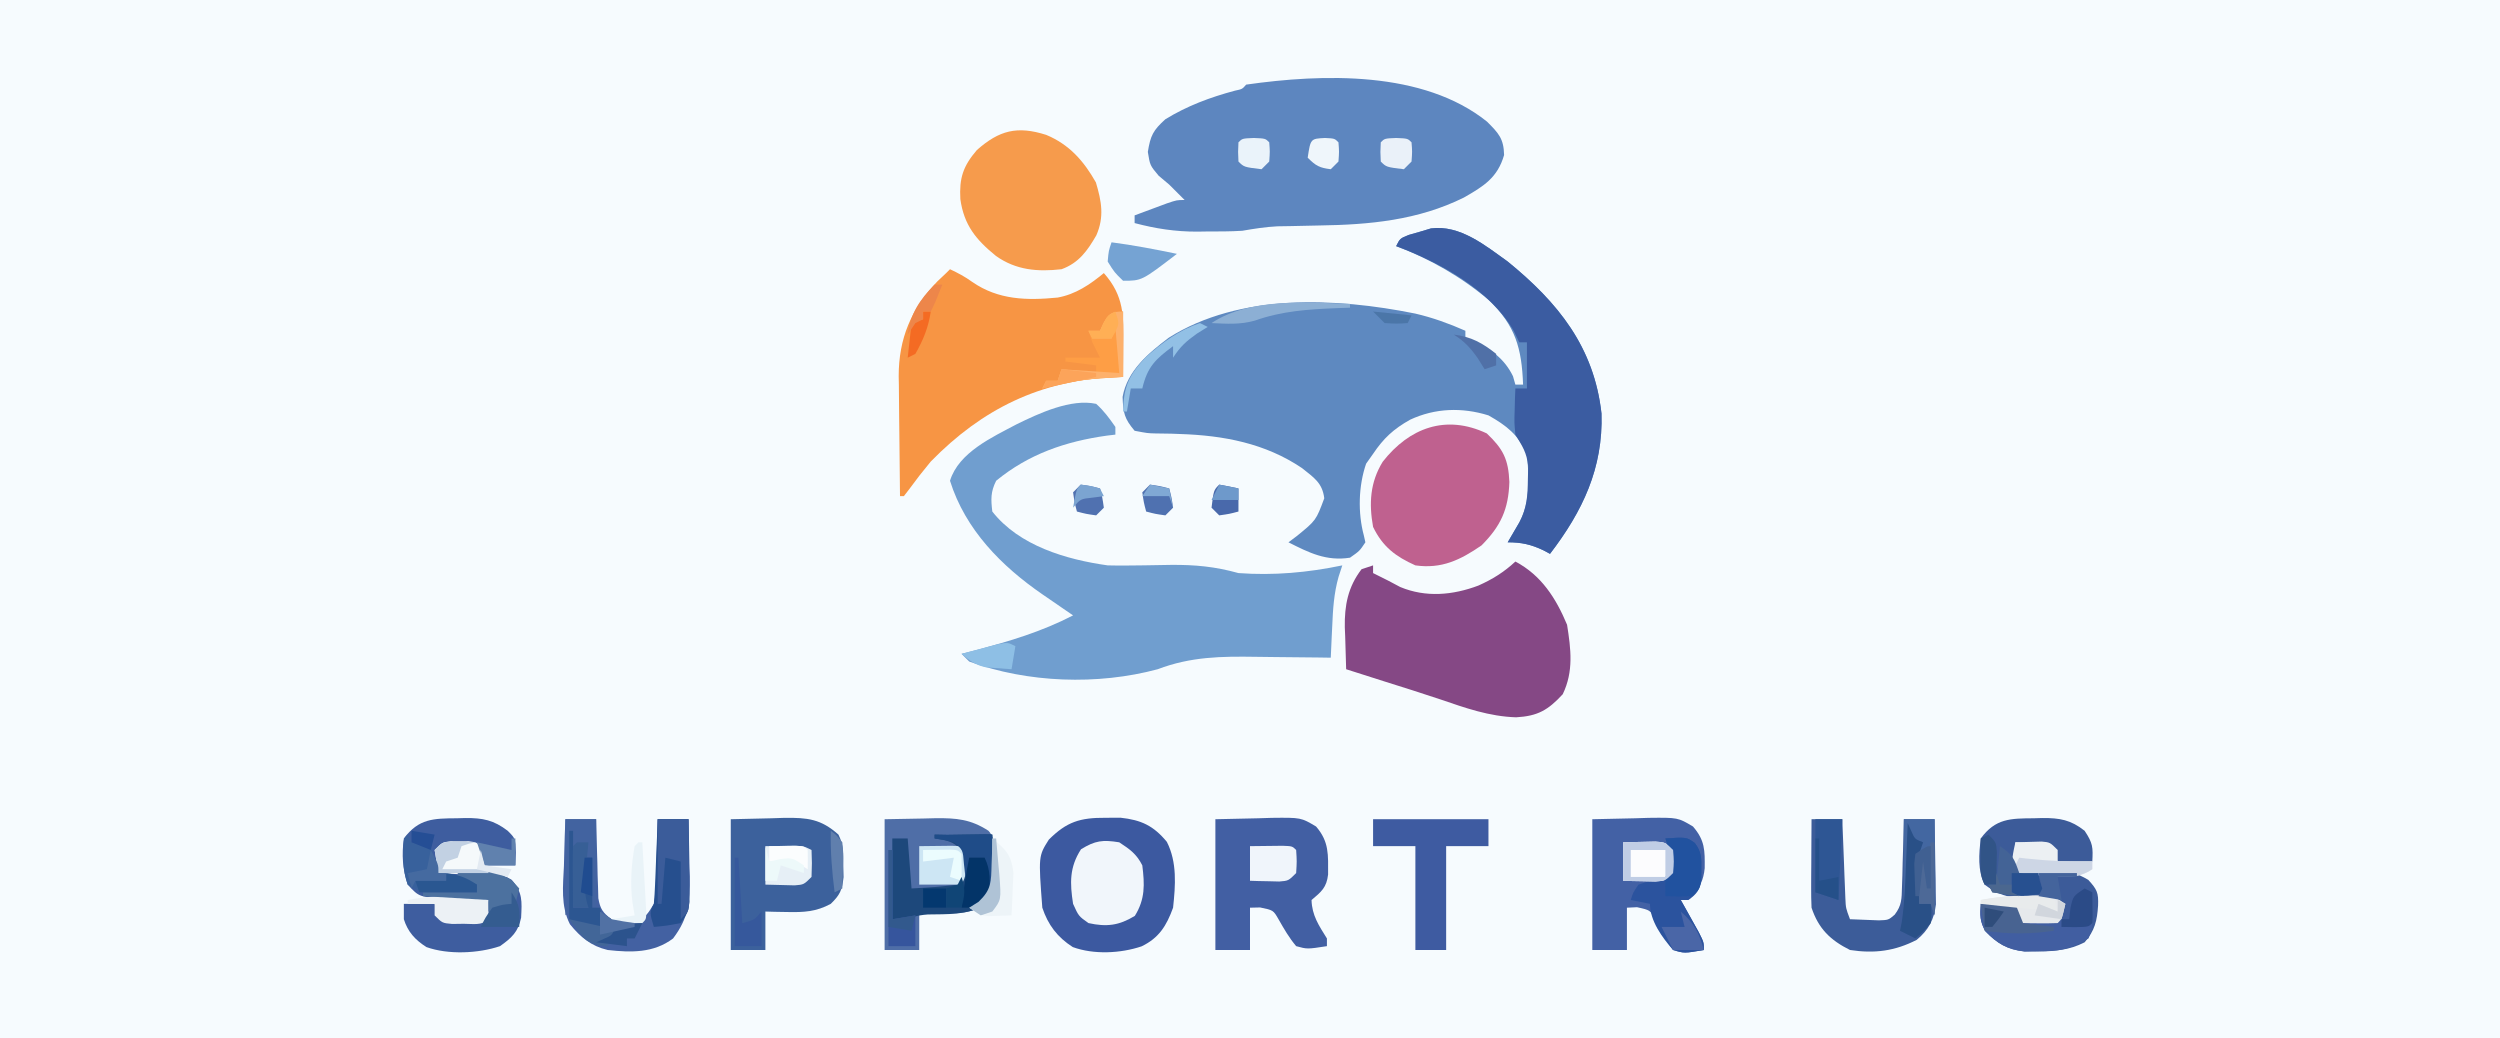 <?xml version="1.0" encoding="UTF-8"?>
<svg version="1.1" xmlns="http://www.w3.org/2000/svg" width="650" height="270">
<path d="M0 0 C214.5 0 429 0 650 0 C650 89.1 650 178.2 650 270 C435.5 270 221 270 0 270 C0 180.9 0 91.8 0 0 Z " fill="#F6FBFE" transform="translate(0,0)"/>
<path d="M0 0 C13.083 10.643 22.477 22.236 24.391 39.531 C24.83 53.719 19.479 64.929 11 76 C10.134 75.536 10.134 75.536 9.25 75.062 C6.037 73.545 3.557 73 0 73 C1.009 71.275 2.018 69.549 3.027 67.824 C5.976 62.294 5.533 56.09 5 50 C2.737 45.04 -0.285 42.652 -5 40 C-11.847 37.866 -18.88 38.091 -25.375 41.125 C-29.683 43.548 -32.244 45.908 -35 50 C-35.598 50.846 -36.196 51.691 -36.812 52.562 C-38.8 58.316 -38.987 65.342 -37.391 71.258 C-37.197 72.12 -37.197 72.12 -37 73 C-38.5 75.25 -38.5 75.25 -41 77 C-47.143 77.964 -51.653 75.716 -57 73 C-56.258 72.443 -55.515 71.886 -54.75 71.312 C-49.827 67.288 -49.827 67.288 -47.691 61.559 C-48.18 57.506 -50.411 56.177 -53.473 53.707 C-63.046 47.241 -73.898 45.203 -85.273 44.84 C-85.996 44.812 -86.719 44.785 -87.464 44.757 C-88.878 44.711 -90.293 44.689 -91.708 44.692 C-93.664 44.637 -93.664 44.637 -97 44 C-99.667 40.853 -99.988 39.354 -100.125 35.188 C-98.918 28.372 -93.406 23.83 -88.125 19.812 C-69.664 8.163 -44.608 9.384 -24.096 13.516 C-19.561 14.563 -15.25 16.119 -11 18 C-11 18.66 -11 19.32 -11 20 C-10.299 20.227 -9.598 20.454 -8.875 20.688 C-4.329 22.763 -0.846 25.269 1.375 29.812 C1.684 30.895 1.684 30.895 2 32 C2.66 32 3.32 32 4 32 C3.658 22.535 2.007 16.663 -4.875 10.062 C-11.892 4.082 -20.365 -0.786 -29 -4 C-28 -6 -28 -6 -25.707 -6.922 C-24.752 -7.195 -23.797 -7.468 -22.812 -7.75 C-21.87 -8.034 -20.928 -8.317 -19.957 -8.609 C-12.407 -9.607 -5.847 -4.181 0 0 Z " fill="#5E89C0" transform="translate(392,68)"/>
<path d="M0 0 C2.984 2.984 4.356 4.394 4.438 8.688 C2.741 14.574 -0.864 16.8 -6.043 19.754 C-17.945 25.643 -30.525 26.809 -43.625 27 C-46.146 27.051 -48.667 27.106 -51.188 27.164 C-52.282 27.182 -53.376 27.199 -54.504 27.217 C-57.616 27.375 -60.558 27.844 -63.625 28.375 C-66.729 28.573 -69.828 28.56 -72.938 28.562 C-73.741 28.575 -74.545 28.587 -75.373 28.6 C-81.032 28.613 -86.158 27.822 -91.625 26.375 C-91.625 25.715 -91.625 25.055 -91.625 24.375 C-89.835 23.704 -88.043 23.039 -86.25 22.375 C-85.252 22.004 -84.255 21.633 -83.227 21.25 C-80.625 20.375 -80.625 20.375 -78.625 20.375 C-79.182 19.818 -79.739 19.261 -80.312 18.688 C-81.076 17.924 -81.839 17.161 -82.625 16.375 C-83.532 15.612 -84.44 14.849 -85.375 14.062 C-87.625 11.375 -87.625 11.375 -88.188 7.875 C-87.503 3.615 -86.827 2.272 -83.625 -0.625 C-77.932 -4.116 -71.987 -6.322 -65.559 -8.047 C-63.637 -8.455 -63.637 -8.455 -62.625 -9.625 C-42.731 -12.464 -16.598 -13.311 0 0 Z " fill="#5D86BF" transform="translate(386.625,31.625)"/>
<path d="M0 0 C2.059 1.854 3.385 3.694 5 6 C5 6.66 5 7.32 5 8 C3.909 8.13 3.909 8.13 2.797 8.262 C-7.943 9.763 -17.556 13.057 -26 20 C-27.444 22.889 -27.377 24.796 -27 28 C-20.003 36.905 -7.82 40.474 3 42 C4.997 42.056 6.995 42.063 8.992 42.027 C10.11 42.015 11.227 42.003 12.379 41.99 C14.702 41.955 17.025 41.916 19.348 41.873 C25.685 41.811 30.914 42.305 37 44 C46.169 44.669 55.02 43.873 64 42 C63.524 43.456 63.524 43.456 63.039 44.941 C61.806 49.256 61.559 53.472 61.375 57.938 C61.336 58.717 61.298 59.496 61.258 60.299 C61.165 62.199 61.081 64.099 61 66 C59.992 65.984 58.984 65.969 57.946 65.952 C54.163 65.898 50.379 65.863 46.596 65.835 C44.966 65.82 43.337 65.8 41.708 65.774 C32.582 65.631 24.641 65.715 16 69 C0.384 73.202 -17.815 72.562 -33 67 C-33.66 66.34 -34.32 65.68 -35 65 C-33.242 64.546 -33.242 64.546 -31.449 64.082 C-22.581 61.736 -14.19 59.239 -6 55 C-6.88 54.397 -7.761 53.793 -8.668 53.172 C-9.841 52.365 -11.014 51.557 -12.188 50.75 C-12.766 50.354 -13.344 49.959 -13.939 49.551 C-24.621 42.188 -34.004 32.734 -38 20 C-35.722 12.593 -26.966 8.664 -20.648 5.297 C-14.865 2.465 -6.553 -1.417 0 0 Z " fill="#709ECF" transform="translate(285,105)"/>
<path d="M0 0 C2.056 0.971 3.923 1.944 5.762 3.289 C12.557 8.003 20.001 8.15 28.003 7.365 C32.682 6.51 36.393 3.978 40 1 C45.311 6.996 45.146 12.169 45.062 19.812 C45.058 20.601 45.053 21.389 45.049 22.201 C45.037 24.134 45.019 26.067 45 28 C44.247 28.014 43.494 28.028 42.719 28.043 C23.576 28.903 8.403 36.278 -5 50 C-6.996 52.396 -8.89 54.825 -10.723 57.348 C-11.144 57.893 -11.566 58.438 -12 59 C-12.33 59 -12.66 59 -13 59 C-13.075 53.753 -13.129 48.506 -13.165 43.259 C-13.18 41.477 -13.2 39.696 -13.226 37.914 C-13.263 35.34 -13.28 32.766 -13.293 30.191 C-13.308 29.407 -13.324 28.622 -13.34 27.813 C-13.343 18.045 -10.083 10.273 -3.312 3.188 C-2.549 2.466 -1.786 1.744 -1 1 C-0.67 0.67 -0.34 0.34 0 0 Z " fill="#F79544" transform="translate(247,70)"/>
<path d="M0 0 C6.743 3.574 10.534 9.495 13.438 16.438 C14.444 22.81 15.171 28.572 12.312 34.5 C8.486 38.637 5.826 40.179 0.188 40.5 C-6.767 40.287 -13.049 38.059 -19.565 35.822 C-24.353 34.205 -29.181 32.71 -34 31.188 C-35.917 30.577 -37.834 29.967 -39.75 29.355 C-40.57 29.094 -41.39 28.833 -42.234 28.563 C-42.817 28.377 -43.4 28.191 -44 28 C-44.109 25.166 -44.188 22.335 -44.25 19.5 C-44.284 18.709 -44.317 17.917 -44.352 17.102 C-44.445 11.404 -43.539 6.622 -40 2 C-39.01 1.67 -38.02 1.34 -37 1 C-37 1.66 -37 2.32 -37 3 C-35.677 3.688 -34.34 4.347 -33 5 C-31.989 5.536 -30.979 6.072 -29.938 6.625 C-23.274 9.402 -16.263 8.753 -9.625 6.25 C-5.97 4.621 -2.946 2.75 0 0 Z " fill="#854885" transform="translate(394,146)"/>
<path d="M0 0 C13.083 10.643 22.477 22.236 24.391 39.531 C24.83 53.719 19.479 64.929 11 76 C10.134 75.536 10.134 75.536 9.25 75.062 C6.037 73.545 3.557 73 0 73 C1.009 71.275 2.018 69.549 3.027 67.824 C5.037 64.055 5.192 60.831 5.25 56.625 C5.276 55.504 5.302 54.382 5.328 53.227 C4.964 49.645 3.831 48.035 2 45 C1.707 41.887 1.707 41.887 1.812 38.688 C1.84 37.619 1.867 36.55 1.895 35.449 C1.929 34.641 1.964 33.833 2 33 C2.99 33 3.98 33 5 33 C5 29.04 5 25.08 5 21 C4.34 21 3.68 21 3 21 C2.288 19.515 2.288 19.515 1.562 18 C-4.658 7.302 -17.68 0.213 -29 -4 C-28 -6 -28 -6 -25.707 -6.922 C-24.274 -7.332 -24.274 -7.332 -22.812 -7.75 C-21.87 -8.034 -20.928 -8.317 -19.957 -8.609 C-12.407 -9.607 -5.847 -4.181 0 0 Z " fill="#3B5CA1" transform="translate(392,68)"/>
<path d="M0 0 C4.273 4.054 5.623 6.735 5.875 12.625 C5.655 19.719 3.613 24.137 -1.375 29.125 C-6.926 32.935 -11.748 35.269 -18.562 34.312 C-23.719 31.997 -27.06 29.475 -29.562 24.312 C-30.661 18.213 -30.344 12.713 -27.062 7.375 C-20.161 -1.453 -10.636 -5.038 0 0 Z " fill="#BF618F" transform="translate(386.562,112.688)"/>
<path d="M0 0 C5.997 2.48 9.8 6.808 12.938 12.375 C14.418 17.34 15.136 21.33 13.051 26.117 C10.71 30.15 8.504 33.3 4 34.938 C-2.219 35.641 -7.817 35.194 -13.039 31.492 C-18.184 27.32 -21.369 23.496 -22.309 16.707 C-22.608 11.283 -21.634 8.161 -18 3.938 C-12.2 -1.172 -7.564 -2.399 0 0 Z " fill="#F69B4C" transform="translate(272,35.062)"/>
<path d="M0 0 C1.277 -0.008 2.555 -0.015 3.871 -0.023 C9.285 0.561 12.47 2.053 15.938 6.25 C18.644 11.562 18.187 17.595 17.562 23.375 C15.864 28.065 13.898 31.255 9.363 33.43 C3.912 35.27 -3.051 35.612 -8.512 33.617 C-12.534 31.044 -14.95 27.836 -16.438 23.375 C-17.452 9.981 -17.452 9.981 -14.75 5.688 C-10.078 1.016 -6.606 -0.04 0 0 Z " fill="#3C59A0" transform="translate(287.438,212.625)"/>
<path d="M0 0 C3.692 -0.083 7.384 -0.165 11.188 -0.25 C12.92 -0.305 12.92 -0.305 14.688 -0.36 C22.257 -0.442 22.257 -0.442 26.176 1.891 C29.297 5.5 29.275 8.112 29.223 12.738 C28.921 15.803 27.976 17.658 26 20 C25.01 20.33 24.02 20.66 23 21 C23.433 21.771 23.866 22.542 24.312 23.336 C24.869 24.339 25.426 25.342 26 26.375 C26.557 27.373 27.114 28.37 27.688 29.398 C29 32 29 32 29 34 C23.882 34.882 23.882 34.882 21 34 C19.152 31.554 17.852 29.017 16.453 26.293 C15.112 23.642 15.112 23.642 11.625 22.875 C10.759 22.916 9.893 22.957 9 23 C9 26.63 9 30.26 9 34 C6.03 34 3.06 34 0 34 C0 22.78 0 11.56 0 0 Z " fill="#4361A5" transform="translate(414,213)"/>
<path d="M0 0 C3.692 -0.083 7.384 -0.165 11.188 -0.25 C12.92 -0.305 12.92 -0.305 14.688 -0.36 C22.257 -0.442 22.257 -0.442 26.176 1.891 C29.613 5.866 29.318 9.273 29.305 14.375 C28.911 17.767 27.558 18.855 25 21 C25.103 25.008 26.925 27.663 29 31 C29 31.66 29 32.32 29 33 C23.883 33.794 23.883 33.794 21 33 C19.166 30.82 17.863 28.542 16.453 26.07 C15.063 23.644 15.063 23.644 11.625 22.938 C10.326 22.968 10.326 22.968 9 23 C9 26.63 9 30.26 9 34 C6.03 34 3.06 34 0 34 C0 22.78 0 11.56 0 0 Z " fill="#425FA3" transform="translate(316,213)"/>
<path d="M0 0 C3.506 -0.083 7.013 -0.165 10.625 -0.25 C11.719 -0.286 12.813 -0.323 13.94 -0.36 C19.949 -0.429 23.462 -0.07 28 4 C29.346 6.691 29.206 8.872 29.25 11.875 C29.276 12.924 29.302 13.974 29.328 15.055 C28.954 18.412 28.41 19.664 26 22 C22.19 24.064 18.973 24.219 14.688 24.125 C13.619 24.107 12.55 24.089 11.449 24.07 C10.641 24.047 9.833 24.024 9 24 C9 27.3 9 30.6 9 34 C6.03 34 3.06 34 0 34 C0 22.78 0 11.56 0 0 Z " fill="#3C619C" transform="translate(190,213)"/>
<path d="M0 0 C3.341 -0.062 6.683 -0.124 10.125 -0.188 C11.688 -0.228 11.688 -0.228 13.282 -0.27 C18.628 -0.318 22.375 -0.01 27 3 C29.209 5.209 28.435 10.287 28.442 13.332 C28.249 19.95 28.249 19.95 25.812 22.438 C20.948 25.382 14.441 24.363 9 24 C9 27.3 9 30.6 9 34 C6.03 34 3.06 34 0 34 C0 22.78 0 11.56 0 0 Z " fill="#4F6EA7" transform="translate(230,213)"/>
<path d="M0 0 C0.712 -0.021 1.424 -0.041 2.158 -0.062 C6.71 -0.096 9.596 0.409 13.188 3.25 C15.339 6.478 15.388 7.534 15.188 11.25 C12.217 11.25 9.248 11.25 6.188 11.25 C5.527 9.93 4.867 8.61 4.188 7.25 C2.002 6.551 2.002 6.551 -0.438 6.5 C-1.663 6.415 -1.663 6.415 -2.914 6.328 C-3.541 6.302 -4.167 6.277 -4.812 6.25 C-4.855 8.25 -4.853 10.25 -4.812 12.25 C-2.711 14.351 2.502 13.549 5.465 13.592 C8.961 13.739 11.12 14.21 14.141 16.016 C16.424 18.508 16.825 19.374 16.688 22.688 C16.45 26.591 15.833 29.239 13.188 32.25 C9.158 34.304 5.676 34.548 1.188 34.562 C-0.009 34.579 -1.205 34.596 -2.438 34.613 C-6.933 34.129 -9.516 32.592 -12.625 29.375 C-14.051 26.822 -14.053 25.13 -13.812 22.25 C-10.842 22.25 -7.872 22.25 -4.812 22.25 C-4.482 23.57 -4.152 24.89 -3.812 26.25 C-0.512 26.25 2.788 26.25 6.188 26.25 C6.518 24.93 6.848 23.61 7.188 22.25 C3.614 20.463 -0.606 20.897 -4.551 20.727 C-8.04 20.217 -9.995 19.333 -12.812 17.25 C-14.657 13.561 -14.3 9.277 -13.812 5.25 C-9.991 0.027 -6.082 0.043 0 0 Z " fill="#3C5B99" transform="translate(528.812,212.75)"/>
<path d="M0 0 C0.712 -0.021 1.424 -0.041 2.158 -0.062 C6.725 -0.096 9.544 0.476 13.188 3.25 C15.188 5.25 15.188 5.25 15.312 8.875 C15.271 9.989 15.23 11.102 15.188 12.25 C12.547 12.25 9.908 12.25 7.188 12.25 C6.527 10.6 5.867 8.95 5.188 7.25 C2.217 7.25 -0.752 7.25 -3.812 7.25 C-4.562 10.721 -4.562 10.721 -4.812 14.25 C-3.716 14.204 -2.619 14.157 -1.488 14.109 C-0.034 14.072 1.421 14.035 2.875 14 C3.596 13.966 4.317 13.933 5.061 13.898 C8.85 13.829 10.802 14.029 14.168 15.957 C17.115 19.304 16.895 21.541 16.68 25.836 C15.925 29.539 14.217 31.115 11.188 33.25 C5.519 35.173 -2.29 35.507 -7.926 33.496 C-10.846 31.649 -12.783 29.544 -13.812 26.25 C-13.812 24.93 -13.812 23.61 -13.812 22.25 C-11.172 22.25 -8.533 22.25 -5.812 22.25 C-5.152 23.57 -4.492 24.89 -3.812 26.25 C-0.182 26.25 3.447 26.25 7.188 26.25 C7.518 24.6 7.848 22.95 8.188 21.25 C6.416 21.194 6.416 21.194 4.609 21.137 C3.052 21.071 1.495 21.005 -0.062 20.938 C-0.84 20.915 -1.617 20.892 -2.418 20.869 C-9.797 20.522 -9.797 20.522 -12.812 17.25 C-14.159 13.212 -14.385 9.473 -13.812 5.25 C-9.922 0.063 -6.111 0.044 0 0 Z " fill="#3E5D9F" transform="translate(118.812,212.75)"/>
<path d="M0 0 C2.64 0 5.28 0 8 0 C8.015 0.681 8.029 1.362 8.044 2.064 C8.119 5.147 8.215 8.23 8.312 11.312 C8.335 12.384 8.358 13.456 8.381 14.561 C8.416 15.589 8.452 16.617 8.488 17.676 C8.514 18.624 8.541 19.572 8.568 20.548 C9.067 23.38 9.728 24.293 12 26 C13.942 26.508 13.942 26.508 16 26.438 C17.021 26.467 17.021 26.467 18.062 26.496 C20.863 25.779 21.506 24.429 23 22 C23.499 19.496 23.499 19.496 23.512 16.797 C23.547 15.817 23.583 14.838 23.619 13.828 C23.642 12.812 23.664 11.797 23.688 10.75 C23.722 9.719 23.756 8.688 23.791 7.625 C23.873 5.083 23.943 2.542 24 0 C26.64 0 29.28 0 32 0 C32.117 3.854 32.187 7.707 32.25 11.562 C32.3 13.192 32.3 13.192 32.352 14.854 C32.432 21.497 32.044 25.638 28 31 C22.956 34.814 17.084 34.682 11 34 C6.688 32.982 3.925 30.684 1.187 27.3 C-1.264 22.549 -0.606 17.271 -0.375 12.062 C-0.348 10.902 -0.321 9.741 -0.293 8.545 C-0.223 5.695 -0.124 2.848 0 0 Z " fill="#4361A2" transform="translate(147,213)"/>
<path d="M0 0 C2.64 0 5.28 0 8 0 C8.025 0.681 8.05 1.362 8.076 2.064 C8.192 5.147 8.315 8.23 8.438 11.312 C8.477 12.384 8.516 13.456 8.557 14.561 C8.619 16.103 8.619 16.103 8.684 17.676 C8.72 18.624 8.757 19.572 8.795 20.548 C8.914 23.136 8.914 23.136 10 26 C11.603 26.081 13.208 26.139 14.812 26.188 C15.706 26.222 16.599 26.257 17.52 26.293 C19.997 26.206 19.997 26.206 21.623 24.814 C23.474 22.375 23.428 20.719 23.512 17.676 C23.547 16.648 23.583 15.62 23.619 14.561 C23.642 13.489 23.664 12.417 23.688 11.312 C23.722 10.229 23.756 9.146 23.791 8.029 C23.874 5.353 23.943 2.677 24 0 C26.64 0 29.28 0 32 0 C32.087 4.062 32.14 8.124 32.188 12.188 C32.213 13.338 32.238 14.488 32.264 15.674 C32.273 16.786 32.283 17.897 32.293 19.043 C32.309 20.064 32.324 21.085 32.341 22.137 C31.873 26.068 30.41 28.839 27.344 31.363 C21.656 34.291 16.337 34.969 10 34 C4.851 31.426 1.818 28.454 0 23 C-0.082 21.227 -0.107 19.451 -0.098 17.676 C-0.094 16.648 -0.091 15.62 -0.088 14.561 C-0.08 13.489 -0.071 12.417 -0.062 11.312 C-0.058 10.229 -0.053 9.146 -0.049 8.029 C-0.037 5.353 -0.021 2.676 0 0 Z " fill="#3C5C99" transform="translate(471,213)"/>
<path d="M0 0 C9.9 0 19.8 0 30 0 C30 2.31 30 4.62 30 7 C26.37 7 22.74 7 19 7 C19 15.91 19 24.82 19 34 C16.36 34 13.72 34 11 34 C11 25.09 11 16.18 11 7 C7.37 7 3.74 7 0 7 C0 4.69 0 2.38 0 0 Z " fill="#3E5BA1" transform="translate(357,213)"/>
<path d="M0 0 C2.753 1.796 4.526 3.053 6 6 C6.619 10.995 6.756 14.78 4.062 19.125 C-0.052 21.644 -3.296 22.044 -8 21 C-10.562 19.188 -10.562 19.188 -12 16 C-12.844 10.589 -12.959 6.483 -9.938 1.812 C-6.23 -0.475 -4.289 -0.689 0 0 Z " fill="#F1F6FB" transform="translate(291,219)"/>
<path d="M0 0 C0.92 13.539 0.92 13.539 -2.125 18.375 C-6.44 20.979 -11.865 20.662 -16.758 20.762 C-19.852 20.989 -21.344 21.562 -24 23 C-24.66 22.67 -25.32 22.34 -26 22 C-26 15.07 -26 8.14 -26 1 C-24.68 1 -23.36 1 -22 1 C-21.67 5.29 -21.34 9.58 -21 14 C-14.979 13.676 -14.979 13.676 -9 13 C-7.493 9.987 -7.822 7.317 -8 4 C-10.36 1.64 -11.779 1.509 -15 1 C-15 0.67 -15 0.34 -15 0 C-13.907 0.021 -12.814 0.041 -11.688 0.062 C-0.521 -0.127 -0.521 -0.127 0 0 Z " fill="#1D487B" transform="translate(258,217)"/>
<path d="M0 0 C5.489 -0.366 5.489 -0.366 7.676 1.199 C9.418 3.569 9.401 5.081 9.375 8 C9.383 8.866 9.39 9.732 9.398 10.625 C8.93 13.418 8.251 14.331 6 16 C5.34 16 4.68 16 4 16 C4.433 16.771 4.866 17.542 5.312 18.336 C5.869 19.339 6.426 20.342 7 21.375 C7.557 22.373 8.114 23.37 8.688 24.398 C10 27 10 27 10 29 C4.913 29.877 4.913 29.877 2 29 C-0.826 25.736 -4 21.456 -4 17 C-5.65 16.67 -7.3 16.34 -9 16 C-8.438 14.125 -8.438 14.125 -7 12 C-3.438 10.812 -3.438 10.812 0 10 C1.329 8.896 1.329 8.896 1.125 6.125 C1.144 2.968 1.144 2.968 0 0 Z " fill="#2B539E" transform="translate(433,218)"/>
<path d="M0 0 C2.64 0 5.28 0 8 0 C8.058 3.937 8.094 7.875 8.125 11.812 C8.142 12.932 8.159 14.052 8.176 15.205 C8.182 16.278 8.189 17.351 8.195 18.457 C8.206 19.447 8.216 20.437 8.227 21.456 C8 24 8 24 6 27 C2.375 27.688 2.375 27.688 -1 28 C-2.125 24.25 -2.125 24.25 -1 22 C-0.848 20.334 -0.751 18.663 -0.684 16.992 C-0.642 16.006 -0.6 15.02 -0.557 14.004 C-0.517 12.971 -0.478 11.939 -0.438 10.875 C-0.394 9.835 -0.351 8.794 -0.307 7.723 C-0.2 5.149 -0.098 2.574 0 0 Z " fill="#264F8E" transform="translate(171,213)"/>
<path d="M0 0 C2.97 0 5.94 0 9 0 C9.33 1.32 9.66 2.64 10 4 C13.63 4 17.26 4 21 4 C21 4.66 21 5.32 21 6 C23.64 5.67 26.28 5.34 29 5 C28.875 6.812 28.875 6.812 28 9 C23.555 11.744 20.124 12.409 14.938 12.375 C13.157 12.387 13.157 12.387 11.34 12.398 C6.883 11.867 4.276 10.32 1.188 7.125 C-0.239 4.572 -0.24 2.88 0 0 Z " fill="#415EA1" transform="translate(515,235)"/>
<path d="M0 0 C0.33 0.66 0.66 1.32 1 2 C3.527 2.656 3.527 2.656 6 3 C6.66 5.31 7.32 7.62 8 10 C9.093 10.124 10.186 10.248 11.312 10.375 C15 11 15 11 18 13 C18 13.66 18 14.32 18 15 C15.562 15.054 13.126 15.094 10.688 15.125 C9.652 15.15 9.652 15.15 8.596 15.176 C4.829 15.212 3.216 15.144 0 13 C-0.947 10.158 -1.135 8.324 -1.125 5.375 C-1.128 4.578 -1.13 3.782 -1.133 2.961 C-1 1 -1 1 0 0 Z " fill="#38619C" transform="translate(106,217)"/>
<path d="M0 0 C0 5.61 0 11.22 0 17 C-1.98 17.124 -3.96 17.247 -6 17.375 C-11.236 17.77 -15.971 18.521 -21 20 C-20.67 19.34 -20.34 18.68 -20 18 C-19.01 18 -18.02 18 -17 18 C-16.67 17.01 -16.34 16.02 -16 15 C-13.03 15.33 -10.06 15.66 -7 16 C-7 15.34 -7 14.68 -7 14 C-9.64 13.67 -12.28 13.34 -15 13 C-15 12.67 -15 12.34 -15 12 C-12.03 12 -9.06 12 -6 12 C-6.66 10.68 -7.32 9.36 -8 8 C-8.33 7.01 -8.66 6.02 -9 5 C-8.01 5 -7.02 5 -6 5 C-5.711 4.361 -5.423 3.721 -5.125 3.062 C-3.723 0.492 -2.919 0 0 0 Z " fill="#FE9E45" transform="translate(292,81)"/>
<path d="M0 0 C2.64 0 5.28 0 8 0 C8 7.59 8 15.18 8 23 C7.67 23 7.34 23 7 23 C7 18.71 7 14.42 7 10 C6.34 10 5.68 10 5 10 C4.973 11.417 4.953 12.833 4.938 14.25 C4.926 15.039 4.914 15.828 4.902 16.641 C4.996 18.907 5.368 20.829 6 23 C4.68 23 3.36 23 2 23 C1.34 23.66 0.68 24.32 0 25 C0 16.75 0 8.5 0 0 Z " fill="#4263A0" transform="translate(147,213)"/>
<path d="M0 0 C2.64 0 5.28 0 8 0 C8 8.25 8 16.5 8 25 C7.67 24.01 7.34 23.02 7 22 C6.01 22 5.02 22 4 22 C2.706 19.412 2.832 17.45 2.812 14.562 C2.798 13.594 2.784 12.626 2.77 11.629 C3 9 3 9 5 6 C4.01 5.67 3.02 5.34 2 5 C1.67 10.94 1.34 16.88 1 23 C0.67 23 0.34 23 0 23 C0 15.41 0 7.82 0 0 Z " fill="#4367A1" transform="translate(495,213)"/>
<path d="M0 0 C1.791 -0.054 3.583 -0.093 5.375 -0.125 C6.373 -0.148 7.37 -0.171 8.398 -0.195 C11 0 11 0 13 2 C13.25 5 13.25 5 13 8 C11 10 11 10 8.398 10.195 C7.401 10.172 6.403 10.149 5.375 10.125 C3.871 10.098 3.871 10.098 2.336 10.07 C1.565 10.047 0.794 10.024 0 10 C0 6.7 0 3.4 0 0 Z " fill="#FCFCFE" transform="translate(422,219)"/>
<path d="M0 0 C2.31 0 4.62 0 7 0 C6.67 6.93 6.34 13.86 6 21 C4.02 20.34 2.04 19.68 0 19 C0 12.73 0 6.46 0 0 Z " fill="#2E5694" transform="translate(472,213)"/>
<path d="M0 0 C1.812 -0.027 3.625 -0.046 5.438 -0.062 C6.447 -0.074 7.456 -0.086 8.496 -0.098 C11 0 11 0 12 1 C12.237 7.525 12.237 7.525 11 10 C7.37 10 3.74 10 0 10 C0 6.7 0 3.4 0 0 Z " fill="#CDE6F4" transform="translate(239,220)"/>
<path d="M0 0 C1.609 -0.021 3.217 -0.041 4.875 -0.062 C5.78 -0.074 6.685 -0.086 7.617 -0.098 C10 0 10 0 12 1 C12.125 4.375 12.125 4.375 12 8 C10 10 10 10 7.617 10.195 C6.712 10.172 5.807 10.149 4.875 10.125 C2.462 10.063 2.462 10.063 0 10 C0 6.7 0 3.4 0 0 Z " fill="#E6EFF6" transform="translate(199,220)"/>
<path d="M0 0 C1.458 -0.054 2.916 -0.093 4.375 -0.125 C5.187 -0.148 5.999 -0.171 6.836 -0.195 C9 0 9 0 11 2 C11 2.99 11 3.98 11 5 C13.97 5 16.94 5 20 5 C20 5.66 20 6.32 20 7 C16.248 9.501 12.676 9.104 8.375 8.75 C7.354 8.69 7.354 8.69 6.312 8.629 C1.259 8.259 1.259 8.259 -1 6 C-0.625 2.875 -0.625 2.875 0 0 Z " fill="#ECF0F3" transform="translate(524,219)"/>
<path d="M0 0 C5.486 -0.366 5.486 -0.366 7.68 1.195 C9.43 3.588 9.369 5.124 9.312 8.062 C9.309 8.94 9.305 9.818 9.301 10.723 C9 13 9 13 7 15 C3.375 15.125 3.375 15.125 0 15 C-0.043 13.334 -0.041 11.666 0 10 C0.33 9.67 0.66 9.34 1 9 C1.146 5.634 1.072 3.216 0 0 Z " fill="#21529F" transform="translate(433,218)"/>
<path d="M0 0 C1.191 0.008 1.191 0.008 2.406 0.016 C3.2 0.01 3.994 0.005 4.812 0 C6.906 0.266 6.906 0.266 8.906 2.266 C8.906 3.586 8.906 4.906 8.906 6.266 C11.216 6.596 13.526 6.926 15.906 7.266 C15.576 7.926 15.246 8.586 14.906 9.266 C8.966 8.936 3.026 8.606 -3.094 8.266 C-3.424 6.286 -3.754 4.306 -4.094 2.266 C-2.094 0.266 -2.094 0.266 0 0 Z " fill="#F5F9FB" transform="translate(117.094,218.734)"/>
<path d="M0 0 C3.511 2.847 4.897 4.202 5.488 8.77 C5.455 10.118 5.396 11.466 5.312 12.812 C5.279 13.852 5.279 13.852 5.244 14.912 C5.186 16.609 5.096 18.305 5 20 C3.742 20.041 2.484 20.082 1.188 20.125 C0.48 20.148 -0.228 20.171 -0.957 20.195 C-3 20 -3 20 -6 18 C-5.192 17.49 -4.384 16.979 -3.551 16.453 C-0.193 13.224 -0.315 11.333 -0.188 6.75 C-0.14 5.487 -0.092 4.223 -0.043 2.922 C-0.029 1.958 -0.015 0.993 0 0 Z " fill="#EDF4F8" transform="translate(258,218)"/>
<path d="M0 0 C1.812 -0.027 3.625 -0.046 5.438 -0.062 C6.447 -0.074 7.456 -0.086 8.496 -0.098 C11 0 11 0 12 1 C12.188 3.938 12.188 3.938 12 7 C10 9 10 9 7.617 9.195 C6.712 9.172 5.807 9.149 4.875 9.125 C3.51 9.098 3.51 9.098 2.117 9.07 C1.419 9.047 0.72 9.024 0 9 C0 6.03 0 3.06 0 0 Z " fill="#F0F5FB" transform="translate(325,220)"/>
<path d="M0 0 C1.129 -0.003 2.258 -0.005 3.422 -0.008 C6.25 0.125 6.25 0.125 8.25 1.125 C8.293 2.791 8.291 4.459 8.25 6.125 C6.512 7.863 4.171 7.297 1.812 7.312 C0.329 7.334 0.329 7.334 -1.184 7.355 C-3.75 7.125 -3.75 7.125 -5.75 5.125 C-5.75 4.135 -5.75 3.145 -5.75 2.125 C-8.06 2.125 -10.37 2.125 -12.75 2.125 C-12.75 1.795 -12.75 1.465 -12.75 1.125 C-8.449 0.304 -4.377 -0.01 0 0 Z " fill="#ECF1F5" transform="translate(118.75,232.875)"/>
<path d="M0 0 C9.996 -0.63 9.996 -0.63 14.188 2 C15.085 2.99 15.085 2.99 16 4 C15.67 5.32 15.34 6.64 15 8 C12.69 8.66 10.38 9.32 8 10 C8 9.01 8 8.02 8 7 C2.39 6.67 -3.22 6.34 -9 6 C-9 5.67 -9 5.34 -9 5 C-4.38 5 0.24 5 5 5 C5 4.34 5 3.68 5 3 C2.525 2.01 2.525 2.01 0 1 C0 0.67 0 0.34 0 0 Z " fill="#4C719F" transform="translate(119,227)"/>
<path d="M0 0 C2.64 0 5.28 0 8 0 C8.058 3.958 8.094 7.916 8.125 11.875 C8.142 13.003 8.159 14.131 8.176 15.293 C8.182 16.369 8.189 17.446 8.195 18.555 C8.206 19.55 8.216 20.545 8.227 21.57 C8 24 8 24 6 26 C6 21.05 6 16.1 6 11 C4.68 10.67 3.36 10.34 2 10 C1.67 13.96 1.34 17.92 1 22 C0.67 22 0.34 22 0 22 C0 14.74 0 7.48 0 0 Z " fill="#3B5C9A" transform="translate(171,213)"/>
<path d="M0 0 C0.433 0.959 0.433 0.959 0.875 1.938 C1.828 4.152 1.828 4.152 4 5 C3.67 5.99 3.34 6.98 3 8 C2.931 10.228 2.915 12.458 2.938 14.688 C2.947 15.867 2.956 17.046 2.965 18.262 C2.976 19.165 2.988 20.069 3 21 C3.99 21 4.98 21 6 21 C6.25 23.25 6.25 23.25 6 26 C4 28.312 4 28.312 2 30 C0.68 29.34 -0.64 28.68 -2 28 C-1.847 27.245 -1.693 26.489 -1.535 25.711 C-0.811 20.691 -0.637 15.689 -0.438 10.625 C-0.394 9.603 -0.351 8.581 -0.307 7.527 C-0.201 5.018 -0.099 2.509 0 0 Z " fill="#295087" transform="translate(496,214)"/>
<path d="M0 0 C1.118 -0.014 2.235 -0.028 3.387 -0.043 C6.312 0.188 6.312 0.188 9.312 2.188 C8.438 6.062 8.438 6.062 7.312 7.188 C5.626 7.26 3.937 7.271 2.25 7.25 C1.331 7.241 0.412 7.232 -0.535 7.223 C-1.245 7.211 -1.956 7.199 -2.688 7.188 C-3.018 5.537 -3.348 3.888 -3.688 2.188 C-6.657 2.188 -9.627 2.188 -12.688 2.188 C-12.688 1.857 -12.688 1.528 -12.688 1.188 C-8.417 0.38 -4.345 0.025 0 0 Z " fill="#E6E9EC" transform="translate(527.688,232.812)"/>
<path d="M0 0 C5.724 0.747 11.349 1.829 17 3 C7.874 10 7.874 10 3 10 C0.75 7.812 0.75 7.812 -1 5 C-0.75 2.188 -0.75 2.188 0 0 Z " fill="#75A3D3" transform="translate(289,63)"/>
<path d="M0 0 C0.33 0 0.66 0 1 0 C1 6.6 1 13.2 1 20 C2.32 20 3.64 20 5 20 C4.662 19.438 4.325 18.876 3.977 18.297 C2.831 15.603 2.953 14.12 3.375 11.25 C3.486 10.451 3.597 9.652 3.711 8.828 C3.806 8.225 3.902 7.622 4 7 C4.66 7 5.32 7 6 7 C6 11.29 6 15.58 6 20 C6.66 20 7.32 20 8 20 C8.33 21.65 8.66 23.3 9 25 C2.25 24.125 2.25 24.125 0 23 C0 15.41 0 7.82 0 0 Z " fill="#2C5691" transform="translate(148,216)"/>
<path d="M0 0 C2.97 0 5.94 0 9 0 C9.66 1.65 10.32 3.3 11 5 C13.64 5.33 16.28 5.66 19 6 C19 6.33 19 6.66 19 7 C12.674 7.904 7.326 7.904 1 7 C0.67 4.69 0.34 2.38 0 0 Z " fill="#486391" transform="translate(515,235)"/>
<path d="M0 0 C0 4.95 0 9.9 0 15 C-0.33 15 -0.66 15 -1 15 C-1.33 12.03 -1.66 9.06 -2 6 C-3.32 6 -4.64 6 -6 6 C-6 7.65 -6 9.3 -6 11 C-6.33 11 -6.66 11 -7 11 C-7.124 9.886 -7.247 8.773 -7.375 7.625 C-7.647 3.969 -7.647 3.969 -10 2 C-12.571 1.352 -12.571 1.352 -15 1 C-15 0.67 -15 0.34 -15 0 C-13.907 0.021 -12.814 0.041 -11.688 0.062 C-0.625 -0.125 -0.625 -0.125 0 0 Z " fill="#1F4C88" transform="translate(258,217)"/>
<path d="M0 0 C0.66 0.33 1.32 0.66 2 1 C1.072 1.577 0.144 2.155 -0.812 2.75 C-3.598 4.716 -5.187 6.18 -7 9 C-7 8.01 -7 7.02 -7 6 C-11.513 9.336 -13.682 11.333 -15 17 C-15.99 17 -16.98 17 -18 17 C-18.33 18.98 -18.66 20.96 -19 23 C-19.33 23 -19.66 23 -20 23 C-19.887 16.655 -18.49 13.483 -14.109 8.895 C-9.901 5.115 -5.39 1.797 0 0 Z " fill="#92C0E5" transform="translate(312,84)"/>
<path d="M0 0 C1.32 0 2.64 0 4 0 C5.593 3.186 5.524 6.541 5 10 C3.188 12 3.188 12 1 13 C0.01 13 -0.98 13 -2 13 C-1.48 8.621 -0.943 4.312 0 0 Z " fill="#033468" transform="translate(252,223)"/>
<path d="M0 0 C0 5.61 0 11.22 0 17 C-1.98 17.124 -3.96 17.247 -6 17.375 C-11.236 17.77 -15.971 18.521 -21 20 C-20.67 19.34 -20.34 18.68 -20 18 C-19.01 18 -18.02 18 -17 18 C-16.67 17.01 -16.34 16.02 -16 15 C-11.05 15.33 -6.1 15.66 -1 16 C-1.33 12.04 -1.66 8.08 -2 4 C-2.33 4.99 -2.66 5.98 -3 7 C-4.65 7 -6.3 7 -8 7 C-8.33 6.34 -8.66 5.68 -9 5 C-8.01 5 -7.02 5 -6 5 C-5.711 4.361 -5.423 3.721 -5.125 3.062 C-3.723 0.492 -2.919 0 0 0 Z " fill="#FDB16C" transform="translate(292,81)"/>
<path d="M0 0 C0.33 0 0.66 0 1 0 C1 5.94 1 11.88 1 18 C2.98 17.67 4.96 17.34 7 17 C7 19.64 7 22.28 7 25 C4.69 25 2.38 25 0 25 C0 16.75 0 8.5 0 0 Z " fill="#36559D" transform="translate(231,221)"/>
<path d="M0 0 C0.33 0 0.66 0 1 0 C1.33 5.61 1.66 11.22 2 17 C5.075 16.224 5.075 16.224 7 14 C7 16.97 7 19.94 7 23 C4.69 23 2.38 23 0 23 C0 15.41 0 7.82 0 0 Z " fill="#36589C" transform="translate(191,223)"/>
<path d="M0 0 C1.791 -0.054 3.583 -0.093 5.375 -0.125 C6.373 -0.148 7.37 -0.171 8.398 -0.195 C11 0 11 0 13 2 C13.25 5 13.25 5 13 8 C11 10 11 10 8.398 10.195 C7.401 10.172 6.403 10.149 5.375 10.125 C3.871 10.098 3.871 10.098 2.336 10.07 C1.565 10.047 0.794 10.024 0 10 C0 6.7 0 3.4 0 0 Z M2 2 C2 4.31 2 6.62 2 9 C4.97 9 7.94 9 11 9 C11 6.69 11 4.38 11 2 C8.03 2 5.06 2 2 2 Z " fill="#C0CDE5" transform="translate(422,219)"/>
<path d="M0 0 C3.483 3.019 4.792 5.569 6 10 C3.36 10 0.72 10 -2 10 C-2.99 8.02 -3.98 6.04 -5 4 C-3.02 4 -1.04 4 1 4 C0.67 2.68 0.34 1.36 0 0 Z " fill="#4A66A7" transform="translate(437,237)"/>
<path d="M0 0 C0.926 0.108 0.926 0.108 1.871 0.219 C7.621 0.849 13.216 1.093 19 1 C19 1.66 19 2.32 19 3 C15.237 5.515 11.629 5.103 7.312 4.75 C6.623 4.71 5.934 4.67 5.225 4.629 C3.475 4.502 1.735 4.259 0 4 C-0.33 3.34 -0.66 2.68 -1 2 C-0.67 1.34 -0.34 0.68 0 0 Z " fill="#CDD6E5" transform="translate(525,223)"/>
<path d="M0 0 C3 0.125 3 0.125 4 1.125 C4.188 3.562 4.188 3.562 4 6.125 C3.34 6.785 2.68 7.445 2 8.125 C-2.556 7.569 -2.556 7.569 -4 6.125 C-4.125 3.625 -4.125 3.625 -4 1.125 C-3 0.125 -3 0.125 0 0 Z " fill="#EAF3FA" transform="translate(326,35.875)"/>
<path d="M0 0 C-0.33 1.98 -0.66 3.96 -1 6 C-2.418 5.912 -3.834 5.804 -5.25 5.688 C-6.039 5.629 -6.828 5.571 -7.641 5.512 C-10.392 4.915 -11.88 3.813 -14 2 C-12.044 1.471 -10.085 0.952 -8.125 0.438 C-7.034 0.147 -5.944 -0.143 -4.82 -0.441 C-2 -1 -2 -1 0 0 Z " fill="#8EBFE5" transform="translate(264,168)"/>
<path d="M0 0 C3 0.125 3 0.125 4 1.125 C4.188 3.562 4.188 3.562 4 6.125 C3.34 6.785 2.68 7.445 2 8.125 C-2.556 7.569 -2.556 7.569 -4 6.125 C-4.125 3.625 -4.125 3.625 -4 1.125 C-3 0.125 -3 0.125 0 0 Z " fill="#EAF1F9" transform="translate(363,35.875)"/>
<path d="M0 0 C0.66 0.33 1.32 0.66 2 1 C2.098 7.152 2.098 7.152 2 9 C1 10 1 10 -2.562 10.062 C-3.697 10.042 -4.831 10.021 -6 10 C-6 9.34 -6 8.68 -6 8 C-5.34 8 -4.68 8 -4 8 C-3.897 7.051 -3.794 6.103 -3.688 5.125 C-3 2 -3 2 0 0 Z " fill="#2B4B87" transform="translate(542,231)"/>
<path d="M0 0 C3.375 0.547 5.082 1.055 8 3 C8 3.66 8 4.32 8 5 C3.05 5 -1.9 5 -7 5 C-7.33 4.01 -7.66 3.02 -8 2 C-5.36 2 -2.72 2 0 2 C0 1.34 0 0.68 0 0 Z " fill="#2A5791" transform="translate(116,227)"/>
<path d="M0 0 C0 0.33 0 0.66 0 1 C-1.111 1.037 -2.222 1.075 -3.367 1.113 C-10.872 1.425 -17.636 1.841 -24.773 4.367 C-28.543 5.439 -32.108 5.188 -36 5 C-26.059 -1.628 -11.44 -0.354 0 0 Z " fill="#8CAFD4" transform="translate(351,79)"/>
<path d="M0 0 C2.625 0.375 2.625 0.375 5 1 C5.625 3.375 5.625 3.375 6 6 C5.34 6.66 4.68 7.32 4 8 C1.375 7.625 1.375 7.625 -1 7 C-1.625 4.625 -1.625 4.625 -2 2 C-1.34 1.34 -0.68 0.68 0 0 Z " fill="#5071B0" transform="translate(281,126)"/>
<path d="M0 0 C2.625 0.375 2.625 0.375 5 1 C5.625 3.375 5.625 3.375 6 6 C5.34 6.66 4.68 7.32 4 8 C1.375 7.625 1.375 7.625 -1 7 C-1.625 4.625 -1.625 4.625 -2 2 C-1.34 1.34 -0.68 0.68 0 0 Z " fill="#4F71B0" transform="translate(299,126)"/>
<path d="M0 0 C0.99 0 1.98 0 3 0 C2.916 0.892 2.832 1.784 2.746 2.703 C2.644 3.874 2.542 5.044 2.438 6.25 C2.333 7.41 2.229 8.57 2.121 9.766 C2.018 12.519 2.138 14.42 3 17 C1.68 17 0.36 17 -1 17 C-1.027 14.354 -1.047 11.708 -1.062 9.062 C-1.071 8.308 -1.079 7.553 -1.088 6.775 C-1.097 4.85 -1.052 2.925 -1 1 C-0.67 0.67 -0.34 0.34 0 0 Z " fill="#375F96" transform="translate(150,219)"/>
<path d="M0 0 C2.5 0.125 2.5 0.125 3.5 1.125 C3.688 3.562 3.688 3.562 3.5 6.125 C2.84 6.785 2.18 7.445 1.5 8.125 C-1.435 7.758 -2.364 7.261 -4.5 5.125 C-3.752 0.188 -3.752 0.188 0 0 Z " fill="#EFF6FB" transform="translate(344.5,35.875)"/>
<path d="M0 0 C0.99 0.66 1.98 1.32 3 2 C4.99 2.39 6.99 2.732 9 3 C9 3.33 9 3.66 9 4 C7.35 4 5.7 4 4 4 C3.34 5.65 2.68 7.3 2 9 C-0.709 8.845 -2.466 8.518 -4.445 6.598 C-5.677 5.102 -6.843 3.554 -8 2 C-3.545 2.99 -3.545 2.99 1 4 C0.67 2.68 0.34 1.36 0 0 Z " fill="#426698" transform="translate(156,237)"/>
<path d="M0 0 C0.33 0 0.66 0 1 0 C1.196 3.312 1.38 6.625 1.562 9.938 C1.619 10.883 1.675 11.829 1.732 12.803 C1.781 13.702 1.829 14.601 1.879 15.527 C1.926 16.36 1.973 17.193 2.022 18.051 C2 20 2 20 1 21 C-1.671 21.141 -4.324 21.042 -7 21 C-7 20.67 -7 20.34 -7 20 C-5.02 19.67 -3.04 19.34 -1 19 C-1.186 17.886 -1.371 16.773 -1.562 15.625 C-2.189 10.696 -1.858 5.888 -1 1 C-0.67 0.67 -0.34 0.34 0 0 Z " fill="#E9F3F8" transform="translate(166,219)"/>
<path d="M0 0 C2.29 3.435 2.178 4.985 2 9 C-1.3 9 -4.6 9 -8 9 C-6.812 6.562 -6.812 6.562 -5 4 C-2.312 3.188 -2.312 3.188 0 3 C0 2.01 0 1.02 0 0 Z " fill="#345C90" transform="translate(133,232)"/>
<path d="M0 0 C2.31 0 4.62 0 7 0 C7.103 0.639 7.206 1.279 7.312 1.938 C7.539 2.618 7.766 3.299 8 4 C8.99 4.33 9.98 4.66 11 5 C9.543 5.195 8.084 5.381 6.625 5.562 C5.813 5.667 5.001 5.771 4.164 5.879 C2 6 2 6 0 5 C0 3.35 0 1.7 0 0 Z " fill="#275090" transform="translate(523,227)"/>
<path d="M0 0 C3.329 2.219 3.75 3.347 5 7 C4.34 7 3.68 7 3 7 C3 8.65 3 10.3 3 12 C3.66 12.33 4.32 12.66 5 13 C2.657 12.744 0.322 12.407 -2 12 C-2.33 11.34 -2.66 10.68 -3 10 C-2.34 10 -1.68 10 -1 10 C-0.67 6.7 -0.34 3.4 0 0 Z " fill="#436396" transform="translate(520,220)"/>
<path d="M0 0 C1.152 0.009 2.305 0.018 3.492 0.027 C4.361 0.039 5.23 0.051 6.125 0.062 C6.455 1.383 6.785 2.703 7.125 4.062 C0.448 3.476 -6.216 2.827 -12.875 2.062 C-12.875 1.732 -12.875 1.403 -12.875 1.062 C-8.522 0.222 -4.431 -0.045 0 0 Z " fill="#E8EBEC" transform="translate(527.875,232.938)"/>
<path d="M0 0 C0.33 0 0.66 0 1 0 C1 6.27 1 12.54 1 19 C0.67 18.01 0.34 17.02 0 16 C-0.99 16 -1.98 16 -3 16 C-3 12.37 -3 8.74 -3 5 C-2.34 4.67 -1.68 4.34 -1 4 C-0.348 1.975 -0.348 1.975 0 0 Z " fill="#4D6997" transform="translate(502,219)"/>
<path d="M0 0 C1.218 0.035 1.218 0.035 2.461 0.07 C3.687 0.097 3.687 0.097 4.938 0.125 C5.877 0.16 5.877 0.16 6.836 0.195 C5.877 0.35 5.877 0.35 4.898 0.508 C4.218 0.735 3.537 0.962 2.836 1.195 C2.506 2.185 2.176 3.175 1.836 4.195 C0.846 4.525 -0.144 4.855 -1.164 5.195 C-1.494 5.855 -1.824 6.515 -2.164 7.195 C1.796 7.195 5.756 7.195 9.836 7.195 C9.836 7.525 9.836 7.855 9.836 8.195 C5.546 8.195 1.256 8.195 -3.164 8.195 C-3.494 6.215 -3.824 4.235 -4.164 2.195 C-2.164 0.195 -2.164 0.195 0 0 Z " fill="#C2D1E3" transform="translate(117.164,218.805)"/>
<path d="M0 0 C2 2 2 2 2.195 4.602 C2.172 5.599 2.149 6.597 2.125 7.625 C2.107 8.628 2.089 9.631 2.07 10.664 C2.036 11.82 2.036 11.82 2 13 C1.01 13 0.02 13 -1 13 C-2.262 10.475 -2.099 8.688 -2.062 5.875 C-2.053 4.965 -2.044 4.055 -2.035 3.117 C-2.024 2.419 -2.012 1.72 -2 1 C-1.34 0.67 -0.68 0.34 0 0 Z " fill="#315487" transform="translate(517,217)"/>
<path d="M0 0 C1.675 0.286 3.344 0.618 5 1 C5 2.98 5 4.96 5 7 C2.625 7.625 2.625 7.625 0 8 C-0.66 7.34 -1.32 6.68 -2 6 C-1.444 1.444 -1.444 1.444 0 0 Z " fill="#4969AB" transform="translate(317,126)"/>
<path d="M0 0 C0.33 0 0.66 0 1 0 C1 2.31 1 4.62 1 7 C-1.64 7 -4.28 7 -7 7 C-7.66 5.02 -8.32 3.04 -9 1 C-4.545 1.99 -4.545 1.99 0 3 C0 2.01 0 1.02 0 0 Z " fill="#6081AE" transform="translate(133,218)"/>
<path d="M0 0 C1.479 -0.027 2.958 -0.046 4.438 -0.062 C5.261 -0.074 6.085 -0.086 6.934 -0.098 C9 0 9 0 10 1 C10.041 2.666 10.043 4.334 10 6 C9.464 5.67 8.928 5.34 8.375 5 C5.461 3.773 3.131 3.858 0 4 C0 2.68 0 1.36 0 0 Z " fill="#FBFDFE" transform="translate(200,220)"/>
<path d="M0 0 C0.33 1.32 0.66 2.64 1 4 C2.392 3.691 2.392 3.691 3.812 3.375 C7 3 7 3 10 5 C10 5.66 10 6.32 10 7 C8.02 6.34 6.04 5.68 4 5 C3.67 6.32 3.34 7.64 3 9 C2.01 9 1.02 9 0 9 C0 6.03 0 3.06 0 0 Z " fill="#EDF9FA" transform="translate(199,220)"/>
<path d="M0 0 C0.66 0 1.32 0 2 0 C1.393 4.128 0.06 7.374 -2 11 C-2.99 11.495 -2.99 11.495 -4 12 C-3.67 9.03 -3.34 6.06 -3 3 C-2.01 2.67 -1.02 2.34 0 2 C0 1.34 0 0.68 0 0 Z " fill="#F46B23" transform="translate(240,81)"/>
<path d="M0 0 C-0.66 1.32 -1.32 2.64 -2 4 C-2.66 4 -3.32 4 -4 4 C-4 4.66 -4 5.32 -4 6 C-6.64 5.67 -9.28 5.34 -12 5 C-11.361 4.711 -10.721 4.423 -10.062 4.125 C-7.848 3.172 -7.848 3.172 -7 1 C-4.614 0.388 -2.465 0 0 0 Z " fill="#2C538D" transform="translate(167,240)"/>
<path d="M0 0 C0.33 0 0.66 0 1 0 C1.222 2.416 1.428 4.832 1.625 7.25 C1.689 7.932 1.754 8.614 1.82 9.316 C2.336 15.956 2.336 15.956 0 19 C-0.99 19.33 -1.98 19.66 -3 20 C-3.99 19.34 -4.98 18.68 -6 18 C-5.192 17.49 -4.384 16.979 -3.551 16.453 C-0.193 13.224 -0.315 11.333 -0.188 6.75 C-0.14 5.487 -0.092 4.223 -0.043 2.922 C-0.029 1.958 -0.015 0.993 0 0 Z " fill="#AFC3D6" transform="translate(258,218)"/>
<path d="M0 0 C0.33 0 0.66 0 1 0 C1 3.63 1 7.26 1 11 C2.65 10.67 4.3 10.34 6 10 C6 11.98 6 13.96 6 16 C4.02 15.34 2.04 14.68 0 14 C0 9.38 0 4.76 0 0 Z " fill="#255089" transform="translate(472,218)"/>
<path d="M0 0 C1.488 1.113 1.488 1.113 3 3 C3.293 5.918 3.293 5.918 3.188 9.188 C3.16 10.274 3.133 11.361 3.105 12.48 C3.071 13.312 3.036 14.143 3 15 C2.01 15.495 2.01 15.495 1 16 C0.318 10.629 -0.115 5.415 0 0 Z " fill="#607FAD" transform="translate(216,216)"/>
<path d="M0 0 C0.33 0 0.66 0 1 0 C1 5.94 1 11.88 1 18 C2.98 17.67 4.96 17.34 7 17 C6.67 18.32 6.34 19.64 6 21 C4.02 20.67 2.04 20.34 0 20 C0 13.4 0 6.8 0 0 Z " fill="#32598D" transform="translate(231,221)"/>
<path d="M0 0 C1.479 -0.027 2.958 -0.046 4.438 -0.062 C5.261 -0.074 6.085 -0.086 6.934 -0.098 C9 0 9 0 10 1 C10.041 3.333 10.042 5.667 10 8 C9.01 7.67 8.02 7.34 7 7 C7.33 5.35 7.66 3.7 8 2 C5.36 2.33 2.72 2.66 0 3 C0 2.01 0 1.02 0 0 Z " fill="#EBFCFE" transform="translate(240,221)"/>
<path d="M0 0 C0.66 0 1.32 0 2 0 C0.125 4.75 0.125 4.75 -1 7 C-1.66 7 -2.32 7 -3 7 C-3 7.66 -3 8.32 -3 9 C-3.99 9.495 -3.99 9.495 -5 10 C-5.66 10.99 -6.32 11.98 -7 13 C-6.367 7.617 -3.791 3.791 0 0 Z " fill="#ED864A" transform="translate(243,74)"/>
<path d="M0 0 C2 3.75 2 3.75 2 6 C2.66 6 3.32 6 4 6 C4 6.66 4 7.32 4 8 C1.36 8 -1.28 8 -4 8 C-4.33 8.66 -4.66 9.32 -5 10 C-5.33 8.68 -5.66 7.36 -6 6 C-4.35 5.67 -2.7 5.34 -1 5 C-0.67 3.35 -0.34 1.7 0 0 Z " fill="#456AA0" transform="translate(112,221)"/>
<path d="M0 0 C4.507 0.53 7.454 2.196 11 5 C11 5.99 11 6.98 11 8 C10.01 8.33 9.02 8.66 8 9 C7.423 8.072 6.845 7.144 6.25 6.188 C4.284 3.402 2.82 1.813 0 0 Z " fill="#5070A7" transform="translate(378,87)"/>
<path d="M0 0 C1.98 0 3.96 0 6 0 C6 1.65 6 3.3 6 5 C4.02 5 2.04 5 0 5 C0 3.35 0 1.7 0 0 Z " fill="#04386F" transform="translate(240,231)"/>
<path d="M0 0 C3.3 0 6.6 0 10 0 C10 0.33 10 0.66 10 1 C8.35 1 6.7 1 5 1 C5.33 2.98 5.66 4.96 6 7 C3.03 6.505 3.03 6.505 0 6 C0.33 5.34 0.66 4.68 1 4 C0.67 2.68 0.34 1.36 0 0 Z " fill="#44649C" transform="translate(530,227)"/>
<path d="M0 0 C0 3.63 0 7.26 0 11 C-0.33 11 -0.66 11 -1 11 C-1.33 8.69 -1.66 6.38 -2 4 C-2.33 6.97 -2.66 9.94 -3 13 C-3.33 13 -3.66 13 -4 13 C-4.081 11.209 -4.139 9.417 -4.188 7.625 C-4.222 6.627 -4.257 5.63 -4.293 4.602 C-4.148 3.314 -4.148 3.314 -4 2 C-1 0 -1 0 0 0 Z " fill="#406092" transform="translate(502,220)"/>
<path d="M0 0 C0.66 0 1.32 0 2 0 C2 3.3 2 6.6 2 10 C1.01 9.67 0.02 9.34 -1 9 C-0.67 6.03 -0.34 3.06 0 0 Z " fill="#204C90" transform="translate(152,223)"/>
<path d="M0 0 C1.097 3.29 0.8 4.713 0 8 C-1.32 8 -2.64 8 -4 8 C-4 6.35 -4 4.7 -4 3 C-3.01 2.67 -2.02 2.34 -1 2 C-0.67 1.34 -0.34 0.68 0 0 Z " fill="#104576" transform="translate(250,228)"/>
<path d="M0 0 C1.65 0.33 3.3 0.66 5 1 C5 1.99 5 2.98 5 4 C2.69 4 0.38 4 -2 4 C-1.34 2.68 -0.68 1.36 0 0 Z " fill="#6E99CB" transform="translate(317,126)"/>
<path d="M0 0 C2.97 0.33 5.94 0.66 9 1 C9 1.33 9 1.66 9 2 C2.07 3.485 2.07 3.485 -5 5 C-4.67 4.34 -4.34 3.68 -4 3 C-3.01 3 -2.02 3 -1 3 C-0.67 2.01 -0.34 1.02 0 0 Z " fill="#FCA45A" transform="translate(276,96)"/>
<path d="M0 0 C1 3 1 3 0.062 5.188 C-0.463 6.085 -0.463 6.085 -1 7 C-2.65 7 -4.3 7 -6 7 C-6.33 6.34 -6.66 5.68 -7 5 C-6.01 5 -5.02 5 -4 5 C-3.711 4.361 -3.422 3.721 -3.125 3.062 C-2 1 -2 1 0 0 Z " fill="#FFAF55" transform="translate(290,81)"/>
<path d="M0 0 C2.5 0.312 2.5 0.312 5 1 C5.33 1.66 5.66 2.32 6 3 C4.577 3.186 4.577 3.186 3.125 3.375 C-0.087 3.717 -0.087 3.717 -2 6 C-1.125 1.125 -1.125 1.125 0 0 Z " fill="#7BA4D1" transform="translate(281,126)"/>
<path d="M0 0 C1.65 0.33 3.3 0.66 5 1 C5.33 2.65 5.66 4.3 6 6 C5.67 5.01 5.34 4.02 5 3 C2.69 3 0.38 3 -2 3 C-1.34 2.01 -0.68 1.02 0 0 Z " fill="#80A8D4" transform="translate(299,126)"/>
<path d="M0 0 C0.33 1.32 0.66 2.64 1 4 C3.31 4.33 5.62 4.66 8 5 C7.67 5.66 7.34 6.32 7 7 C4.36 6.34 1.72 5.68 -1 5 C-0.67 3.35 -0.34 1.7 0 0 Z " fill="#E3EAF2" transform="translate(125,221)"/>
<path d="M0 0 C3.3 0.33 6.6 0.66 10 1 C9.67 1.66 9.34 2.32 9 3 C6.188 3.188 6.188 3.188 3 3 C2.01 2.01 1.02 1.02 0 0 Z " fill="#4B76A8" transform="translate(357,81)"/>
<path d="M0 0 C2.97 0.495 2.97 0.495 6 1 C5.67 2.32 5.34 3.64 5 5 C2.525 4.01 2.525 4.01 0 3 C0 2.01 0 1.02 0 0 Z " fill="#254E95" transform="translate(107,216)"/>
<path d="M0 0 C1.485 0.99 1.485 0.99 3 2 C4.99 2.39 6.99 2.732 9 3 C9 3.33 9 3.66 9 4 C6.03 4.66 3.06 5.32 0 6 C0 4.02 0 2.04 0 0 Z " fill="#5171A4" transform="translate(156,237)"/>
<path d="M0 0 C0.33 0.99 0.66 1.98 1 3 C1.99 3 2.98 3 4 3 C4 3.66 4 4.32 4 5 C4.66 5.33 5.32 5.66 6 6 C3.657 5.744 1.322 5.407 -1 5 C-1.33 4.34 -1.66 3.68 -2 3 C-1.34 3 -0.68 3 0 3 C0 2.01 0 1.02 0 0 Z " fill="#4B678F" transform="translate(519,227)"/>
<path d="M0 0 C2.475 0.495 2.475 0.495 5 1 C3.625 3 3.625 3 2 5 C1.34 5 0.68 5 0 5 C0 3.35 0 1.7 0 0 Z " fill="#2F4D7B" transform="translate(516,236)"/>
<path d="M0 0 C0.66 0.33 1.32 0.66 2 1 C1.67 2.32 1.34 3.64 1 5 C-1.31 4.67 -3.62 4.34 -6 4 C-5.67 3.01 -5.34 2.02 -5 1 C-2.525 1.99 -2.525 1.99 0 3 C0 2.01 0 1.02 0 0 Z " fill="#D1D6DD" transform="translate(535,234)"/>
</svg>
